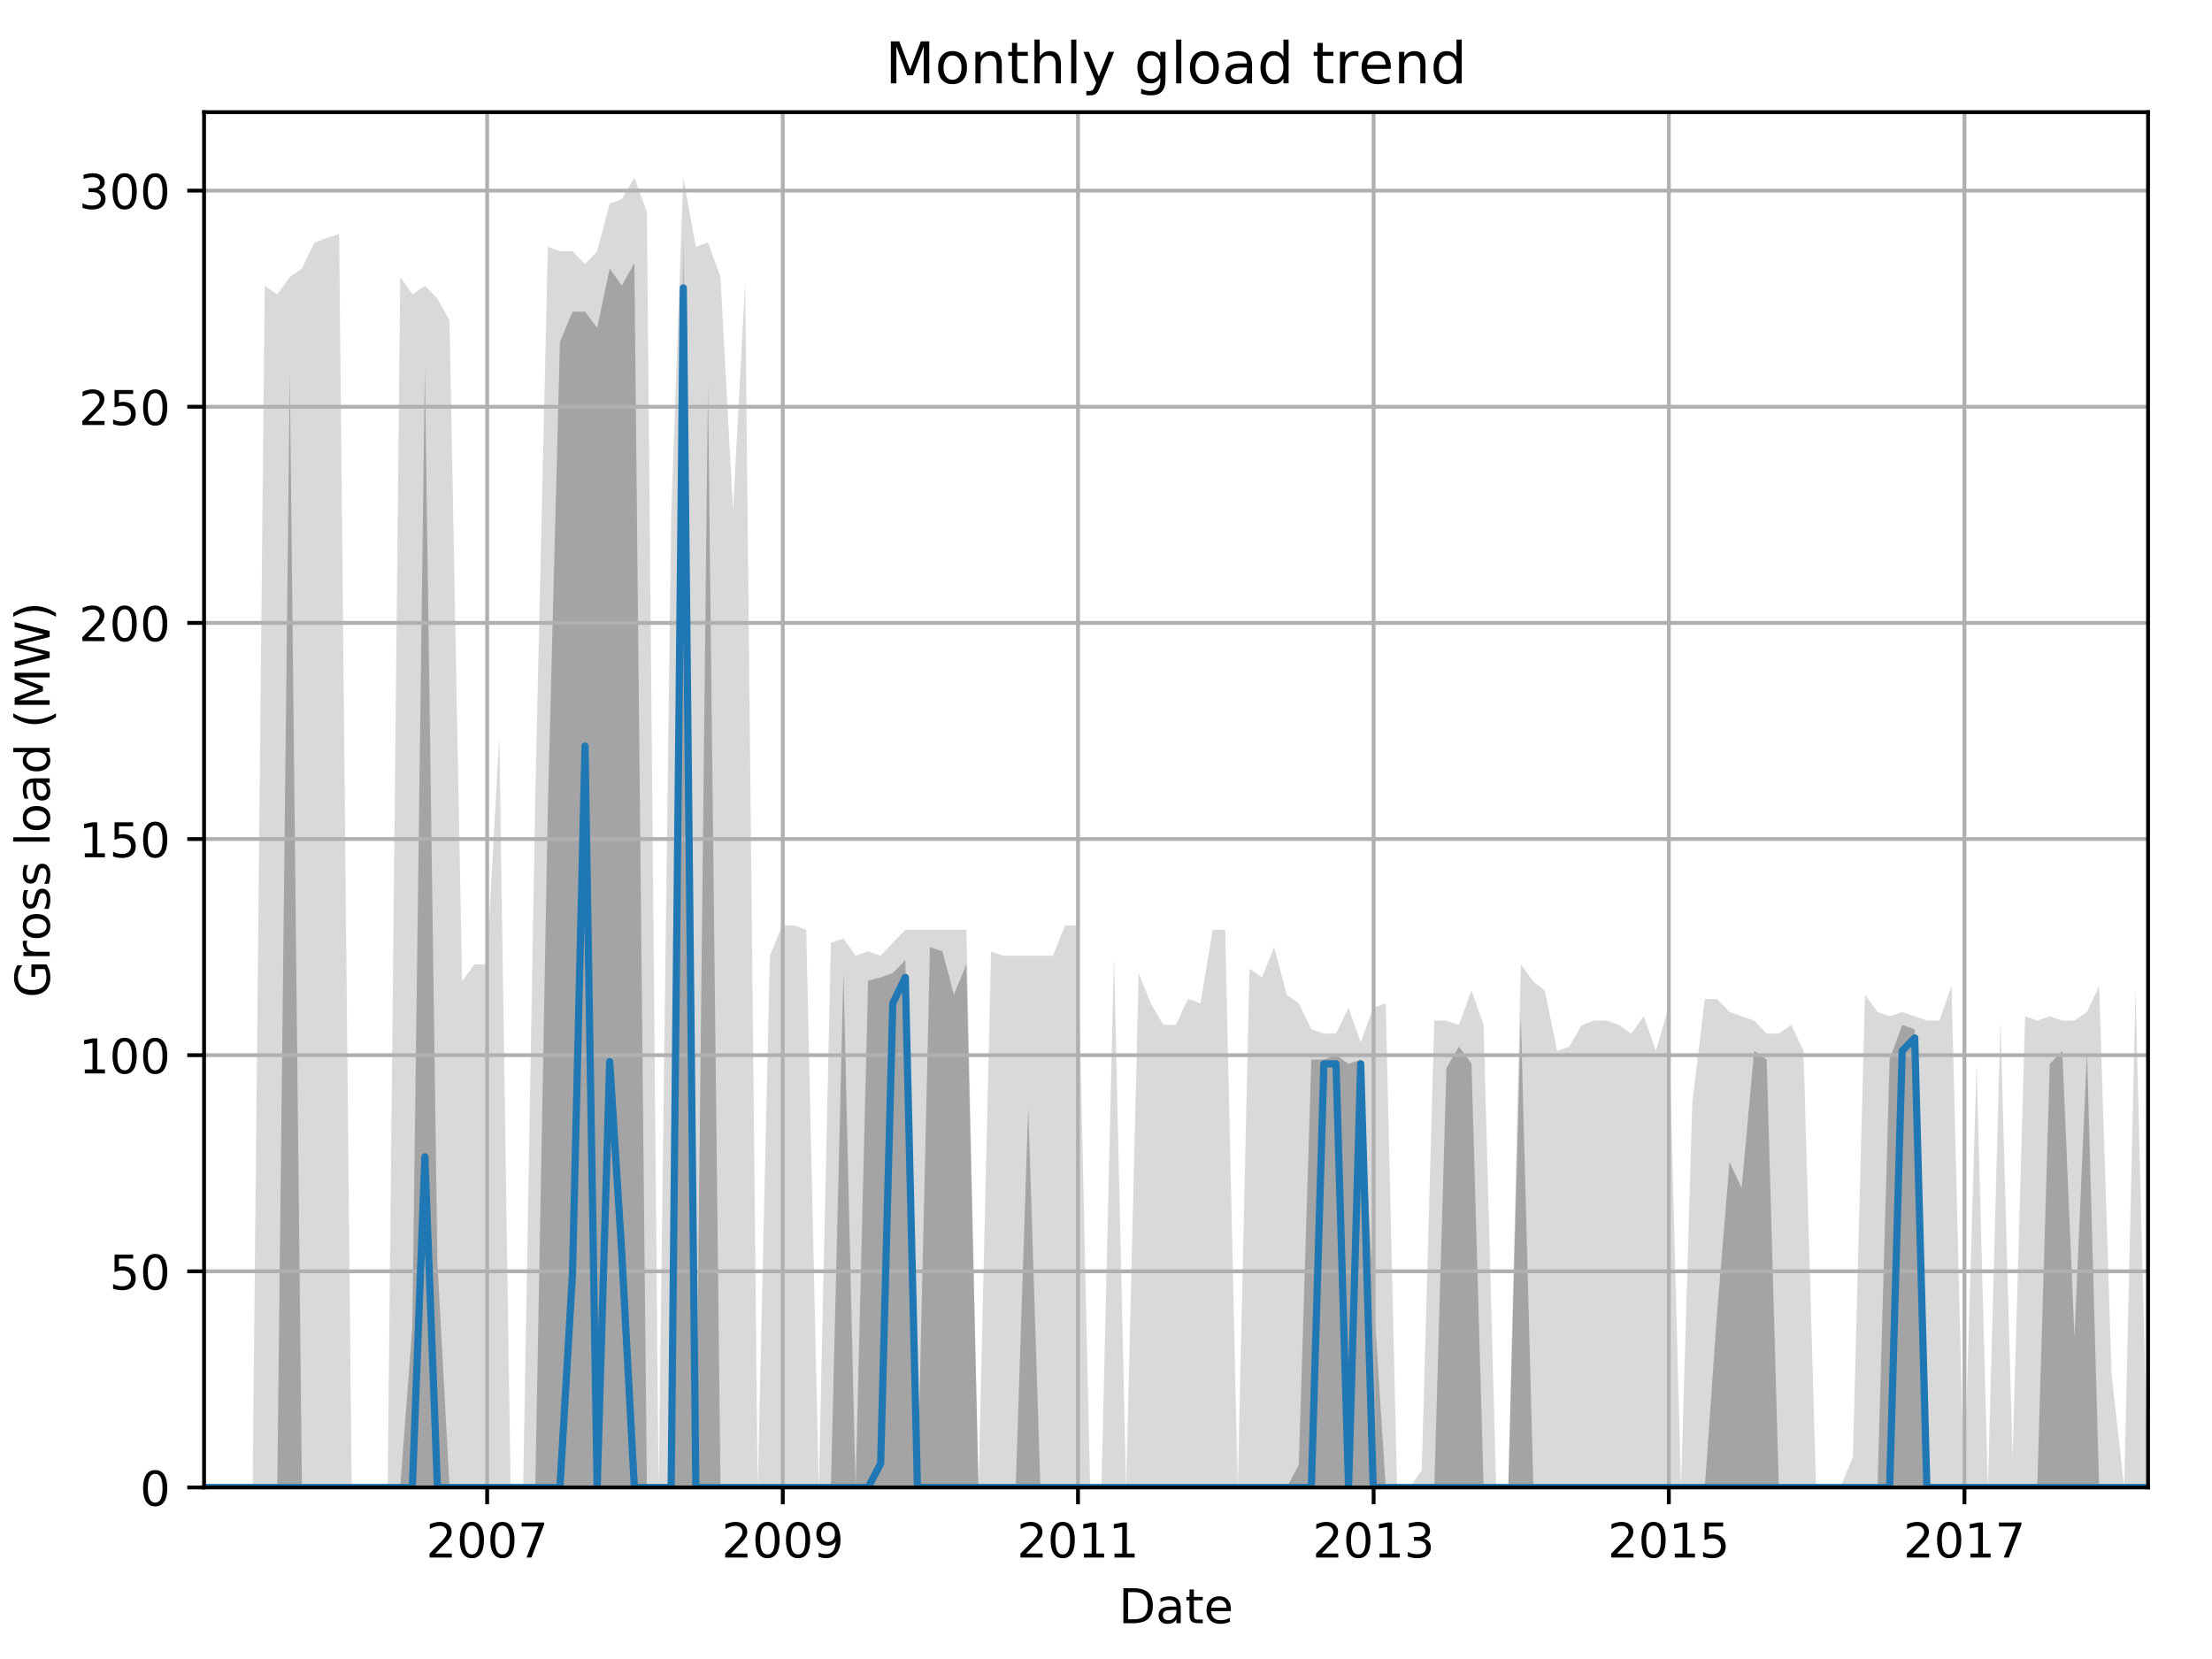 <?xml version="1.0" encoding="utf-8" standalone="no"?>
<!DOCTYPE svg PUBLIC "-//W3C//DTD SVG 1.1//EN"
  "http://www.w3.org/Graphics/SVG/1.1/DTD/svg11.dtd">
<!-- Created with matplotlib (http://matplotlib.org/) -->
<svg height="345.6pt" version="1.1" viewBox="0 0 460.8 345.6" width="460.8pt" xmlns="http://www.w3.org/2000/svg" xmlns:xlink="http://www.w3.org/1999/xlink">
 <defs>
  <style type="text/css">
*{stroke-linecap:butt;stroke-linejoin:round;}
  </style>
 </defs>
 <g id="figure_1">
  <g id="patch_1">
   <path d="M 0 345.6 
L 460.8 345.6 
L 460.8 0 
L 0 0 
z
" style="fill:none;"/>
  </g>
  <g id="axes_1">
   <g id="patch_2">
    <path d="M 42.511 309.863 
L 447.48 309.863 
L 447.48 23.365 
L 42.511 23.365 
z
" style="fill:none;"/>
   </g>
   <g id="PolyCollection_1">
    <path clip-path="url(#pbaf7bbd59a)" d="M 42.511 309.863 
L 42.511 309.863 
L 44.87 309.863 
L 47.482 309.863 
L 50.009 309.863 
L 52.621 309.863 
L 55.148 309.863 
L 57.76 309.863 
L 60.371 309.863 
L 62.899 309.863 
L 65.51 309.863 
L 68.038 309.863 
L 70.649 309.863 
L 73.261 309.863 
L 75.62 309.863 
L 78.231 309.863 
L 80.759 309.863 
L 83.37 309.863 
L 85.898 309.863 
L 88.509 309.863 
L 91.121 309.863 
L 93.648 309.863 
L 96.26 309.863 
L 98.787 309.863 
L 101.399 309.863 
L 104.011 309.863 
L 106.369 309.863 
L 108.981 309.863 
L 111.508 309.863 
L 114.12 309.863 
L 116.647 309.863 
L 119.259 309.863 
L 121.871 309.863 
L 124.398 309.863 
L 127.01 309.863 
L 129.537 309.863 
L 132.149 309.863 
L 134.76 309.863 
L 137.203 309.863 
L 139.815 309.863 
L 142.342 309.863 
L 144.954 309.863 
L 147.481 309.863 
L 150.093 309.863 
L 152.705 309.863 
L 155.232 309.863 
L 157.844 309.863 
L 160.371 309.863 
L 162.983 309.863 
L 165.594 309.863 
L 167.953 309.863 
L 170.565 309.863 
L 173.092 309.863 
L 175.704 309.863 
L 178.231 309.863 
L 180.843 309.863 
L 183.454 309.863 
L 185.982 309.863 
L 188.593 309.863 
L 191.121 309.863 
L 193.732 309.863 
L 196.344 309.863 
L 198.703 309.863 
L 201.314 309.863 
L 203.842 309.863 
L 206.453 309.863 
L 208.981 309.863 
L 211.592 309.863 
L 214.204 309.863 
L 216.731 309.863 
L 219.343 309.863 
L 221.87 309.863 
L 224.482 309.863 
L 227.093 309.863 
L 229.452 309.863 
L 232.064 309.863 
L 234.591 309.863 
L 237.203 309.863 
L 239.73 309.863 
L 242.342 309.863 
L 244.954 309.863 
L 247.481 309.863 
L 250.092 309.863 
L 252.62 309.863 
L 255.231 309.863 
L 257.843 309.863 
L 260.286 309.863 
L 262.898 309.863 
L 265.425 309.863 
L 268.037 309.863 
L 270.564 309.863 
L 273.176 309.863 
L 275.787 309.863 
L 278.315 309.863 
L 280.926 309.863 
L 283.454 309.863 
L 286.065 309.863 
L 288.677 309.863 
L 291.036 309.863 
L 293.647 309.863 
L 296.175 309.863 
L 298.786 309.863 
L 301.314 309.863 
L 303.925 309.863 
L 306.537 309.863 
L 309.064 309.863 
L 311.676 309.863 
L 314.203 309.863 
L 316.815 309.863 
L 319.427 309.863 
L 321.786 309.863 
L 324.397 309.863 
L 326.925 309.863 
L 329.536 309.863 
L 332.063 309.863 
L 334.675 309.863 
L 337.287 309.863 
L 339.814 309.863 
L 342.426 309.863 
L 344.953 309.863 
L 347.565 309.863 
L 350.176 309.863 
L 352.535 309.863 
L 355.147 309.863 
L 357.674 309.863 
L 360.286 309.863 
L 362.813 309.863 
L 365.425 309.863 
L 368.036 309.863 
L 370.564 309.863 
L 373.175 309.863 
L 375.703 309.863 
L 378.314 309.863 
L 380.926 309.863 
L 383.369 309.863 
L 385.981 309.863 
L 388.508 309.863 
L 391.12 309.863 
L 393.647 309.863 
L 396.259 309.863 
L 398.87 309.863 
L 401.398 309.863 
L 404.009 309.863 
L 406.537 309.863 
L 409.148 309.863 
L 411.76 309.863 
L 414.119 309.863 
L 416.73 309.863 
L 419.258 309.863 
L 421.869 309.863 
L 424.397 309.863 
L 427.008 309.863 
L 429.62 309.863 
L 432.147 309.863 
L 434.759 309.863 
L 437.286 309.863 
L 439.898 309.863 
L 442.51 309.863 
L 444.868 309.863 
L 447.48 309.863 
L 447.48 309.863 
L 447.48 309.863 
L 444.868 206.304 
L 442.51 309.863 
L 439.898 286.45 
L 437.286 205.404 
L 434.759 210.807 
L 432.147 212.608 
L 429.62 212.608 
L 427.008 211.708 
L 424.397 212.608 
L 421.869 211.708 
L 419.258 303.56 
L 416.73 212.608 
L 414.119 309.863 
L 411.76 221.613 
L 409.148 309.863 
L 406.537 205.404 
L 404.009 212.608 
L 401.398 212.608 
L 398.87 211.708 
L 396.259 210.807 
L 393.647 211.708 
L 391.12 210.807 
L 388.508 207.205 
L 385.981 303.56 
L 383.369 309.863 
L 380.926 309.863 
L 378.314 309.863 
L 375.703 218.912 
L 373.175 213.509 
L 370.564 215.31 
L 368.036 215.31 
L 365.425 212.608 
L 362.813 211.708 
L 360.286 210.807 
L 357.674 208.105 
L 355.147 208.105 
L 352.535 229.718 
L 350.176 309.863 
L 347.565 209.906 
L 344.953 218.912 
L 342.426 211.708 
L 339.814 215.31 
L 337.287 213.509 
L 334.675 212.608 
L 332.063 212.608 
L 329.536 213.509 
L 326.925 218.011 
L 324.397 218.912 
L 321.786 206.304 
L 319.427 204.503 
L 316.815 200.901 
L 314.203 309.863 
L 311.676 309.863 
L 309.064 213.509 
L 306.537 206.304 
L 303.925 213.509 
L 301.314 212.608 
L 298.786 212.608 
L 296.175 306.261 
L 293.647 309.863 
L 291.036 309.863 
L 288.677 209.006 
L 286.065 209.906 
L 283.454 217.111 
L 280.926 209.906 
L 278.315 215.31 
L 275.787 215.31 
L 273.176 214.409 
L 270.564 209.006 
L 268.037 207.205 
L 265.425 197.299 
L 262.898 203.603 
L 260.286 201.802 
L 257.843 309.863 
L 255.231 193.697 
L 252.62 193.697 
L 250.092 209.006 
L 247.481 208.105 
L 244.954 213.509 
L 242.342 213.509 
L 239.73 209.006 
L 237.203 202.702 
L 234.591 309.863 
L 232.064 199.1 
L 229.452 309.863 
L 227.093 309.863 
L 224.482 192.797 
L 221.87 192.797 
L 219.343 199.1 
L 216.731 199.1 
L 214.204 199.1 
L 211.592 199.1 
L 208.981 199.1 
L 206.453 198.2 
L 203.842 309.863 
L 201.314 193.697 
L 198.703 193.697 
L 196.344 193.697 
L 193.732 193.697 
L 191.121 193.697 
L 188.593 193.697 
L 185.982 196.399 
L 183.454 199.1 
L 180.843 198.2 
L 178.231 199.1 
L 175.704 195.498 
L 173.092 196.399 
L 170.565 309.863 
L 167.953 193.697 
L 165.594 192.797 
L 162.983 192.797 
L 160.371 199.1 
L 157.844 309.863 
L 155.232 58.62 
L 152.705 106.347 
L 150.093 57.72 
L 147.481 50.516 
L 144.954 51.416 
L 142.342 37.008 
L 139.815 107.248 
L 137.203 309.863 
L 134.76 44.212 
L 132.149 37.008 
L 129.537 41.51 
L 127.01 42.411 
L 124.398 52.317 
L 121.871 55.018 
L 119.259 52.317 
L 116.647 52.317 
L 114.12 51.416 
L 111.508 165.781 
L 108.981 309.863 
L 106.369 309.863 
L 104.011 153.174 
L 101.399 200.901 
L 98.787 200.901 
L 96.26 204.503 
L 93.648 66.725 
L 91.121 62.222 
L 88.509 59.521 
L 85.898 61.322 
L 83.37 57.72 
L 80.759 309.863 
L 78.231 309.863 
L 75.62 309.863 
L 73.261 309.863 
L 70.649 48.715 
L 68.038 49.615 
L 65.51 50.516 
L 62.899 55.919 
L 60.371 57.72 
L 57.76 61.322 
L 55.148 59.521 
L 52.621 309.863 
L 50.009 309.863 
L 47.482 309.863 
L 44.87 309.863 
L 42.511 309.863 
z
" style="fill:#808080;fill-opacity:0.3;"/>
   </g>
   <g id="PolyCollection_2">
    <path clip-path="url(#pbaf7bbd59a)" d="M 42.511 309.863 
L 42.511 309.863 
L 44.87 309.863 
L 47.482 309.863 
L 50.009 309.863 
L 52.621 309.863 
L 55.148 309.863 
L 57.76 309.863 
L 60.371 309.863 
L 62.899 309.863 
L 65.51 309.863 
L 68.038 309.863 
L 70.649 309.863 
L 73.261 309.863 
L 75.62 309.863 
L 78.231 309.863 
L 80.759 309.863 
L 83.37 309.863 
L 85.898 309.863 
L 88.509 309.863 
L 91.121 309.863 
L 93.648 309.863 
L 96.26 309.863 
L 98.787 309.863 
L 101.399 309.863 
L 104.011 309.863 
L 106.369 309.863 
L 108.981 309.863 
L 111.508 309.863 
L 114.12 309.863 
L 116.647 309.863 
L 119.259 309.863 
L 121.871 309.863 
L 124.398 309.863 
L 127.01 309.863 
L 129.537 309.863 
L 132.149 309.863 
L 134.76 309.863 
L 137.203 309.863 
L 139.815 309.863 
L 142.342 309.863 
L 144.954 309.863 
L 147.481 309.863 
L 150.093 309.863 
L 152.705 309.863 
L 155.232 309.863 
L 157.844 309.863 
L 160.371 309.863 
L 162.983 309.863 
L 165.594 309.863 
L 167.953 309.863 
L 170.565 309.863 
L 173.092 309.863 
L 175.704 309.863 
L 178.231 309.863 
L 180.843 309.863 
L 183.454 309.863 
L 185.982 309.863 
L 188.593 309.863 
L 191.121 309.863 
L 193.732 309.863 
L 196.344 309.863 
L 198.703 309.863 
L 201.314 309.863 
L 203.842 309.863 
L 206.453 309.863 
L 208.981 309.863 
L 211.592 309.863 
L 214.204 309.863 
L 216.731 309.863 
L 219.343 309.863 
L 221.87 309.863 
L 224.482 309.863 
L 227.093 309.863 
L 229.452 309.863 
L 232.064 309.863 
L 234.591 309.863 
L 237.203 309.863 
L 239.73 309.863 
L 242.342 309.863 
L 244.954 309.863 
L 247.481 309.863 
L 250.092 309.863 
L 252.62 309.863 
L 255.231 309.863 
L 257.843 309.863 
L 260.286 309.863 
L 262.898 309.863 
L 265.425 309.863 
L 268.037 309.863 
L 270.564 309.863 
L 273.176 309.863 
L 275.787 309.863 
L 278.315 309.863 
L 280.926 309.863 
L 283.454 309.863 
L 286.065 309.863 
L 288.677 309.863 
L 291.036 309.863 
L 293.647 309.863 
L 296.175 309.863 
L 298.786 309.863 
L 301.314 309.863 
L 303.925 309.863 
L 306.537 309.863 
L 309.064 309.863 
L 311.676 309.863 
L 314.203 309.863 
L 316.815 309.863 
L 319.427 309.863 
L 321.786 309.863 
L 324.397 309.863 
L 326.925 309.863 
L 329.536 309.863 
L 332.063 309.863 
L 334.675 309.863 
L 337.287 309.863 
L 339.814 309.863 
L 342.426 309.863 
L 344.953 309.863 
L 347.565 309.863 
L 350.176 309.863 
L 352.535 309.863 
L 355.147 309.863 
L 357.674 309.863 
L 360.286 309.863 
L 362.813 309.863 
L 365.425 309.863 
L 368.036 309.863 
L 370.564 309.863 
L 373.175 309.863 
L 375.703 309.863 
L 378.314 309.863 
L 380.926 309.863 
L 383.369 309.863 
L 385.981 309.863 
L 388.508 309.863 
L 391.12 309.863 
L 393.647 309.863 
L 396.259 309.863 
L 398.87 309.863 
L 401.398 309.863 
L 404.009 309.863 
L 406.537 309.863 
L 409.148 309.863 
L 411.76 309.863 
L 414.119 309.863 
L 416.73 309.863 
L 419.258 309.863 
L 421.869 309.863 
L 424.397 309.863 
L 427.008 309.863 
L 429.62 309.863 
L 432.147 309.863 
L 434.759 309.863 
L 437.286 309.863 
L 439.898 309.863 
L 442.51 309.863 
L 444.868 309.863 
L 447.48 309.863 
L 447.48 309.863 
L 447.48 309.863 
L 444.868 309.863 
L 442.51 309.863 
L 439.898 309.863 
L 437.286 309.863 
L 434.759 218.912 
L 432.147 278.571 
L 429.62 218.912 
L 427.008 221.613 
L 424.397 309.863 
L 421.869 309.863 
L 419.258 309.863 
L 416.73 309.863 
L 414.119 309.863 
L 411.76 309.863 
L 409.148 309.863 
L 406.537 309.863 
L 404.009 309.863 
L 401.398 309.863 
L 398.87 214.409 
L 396.259 213.509 
L 393.647 220.713 
L 391.12 309.863 
L 388.508 309.863 
L 385.981 309.863 
L 383.369 309.863 
L 380.926 309.863 
L 378.314 309.863 
L 375.703 309.863 
L 373.175 309.863 
L 370.564 309.863 
L 368.036 220.713 
L 365.425 218.912 
L 362.813 247.503 
L 360.286 242.1 
L 357.674 273.843 
L 355.147 309.863 
L 352.535 309.863 
L 350.176 309.863 
L 347.565 309.863 
L 344.953 309.863 
L 342.426 309.863 
L 339.814 309.863 
L 337.287 309.863 
L 334.675 309.863 
L 332.063 309.863 
L 329.536 309.863 
L 326.925 309.863 
L 324.397 309.863 
L 321.786 309.863 
L 319.427 309.863 
L 316.815 211.708 
L 314.203 309.863 
L 311.676 309.863 
L 309.064 309.863 
L 306.537 221.613 
L 303.925 218.011 
L 301.314 222.514 
L 298.786 309.863 
L 296.175 309.863 
L 293.647 309.863 
L 291.036 309.863 
L 288.677 309.863 
L 286.065 269.115 
L 283.454 220.713 
L 280.926 221.613 
L 278.315 219.812 
L 275.787 220.713 
L 273.176 220.713 
L 270.564 305.136 
L 268.037 309.863 
L 265.425 309.863 
L 262.898 309.863 
L 260.286 309.863 
L 257.843 309.863 
L 255.231 309.863 
L 252.62 309.863 
L 250.092 309.863 
L 247.481 309.863 
L 244.954 309.863 
L 242.342 309.863 
L 239.73 309.863 
L 237.203 309.863 
L 234.591 309.863 
L 232.064 309.863 
L 229.452 309.863 
L 227.093 309.863 
L 224.482 309.863 
L 221.87 309.863 
L 219.343 309.863 
L 216.731 309.863 
L 214.204 230.618 
L 211.592 309.863 
L 208.981 309.863 
L 206.453 309.863 
L 203.842 309.863 
L 201.314 200.901 
L 198.703 207.205 
L 196.344 198.2 
L 193.732 197.299 
L 191.121 309.863 
L 188.593 200.001 
L 185.982 202.702 
L 183.454 203.603 
L 180.843 204.278 
L 178.231 309.863 
L 175.704 202.702 
L 173.092 309.863 
L 170.565 309.863 
L 167.953 309.863 
L 165.594 309.863 
L 162.983 309.863 
L 160.371 309.863 
L 157.844 309.863 
L 155.232 309.863 
L 152.705 309.863 
L 150.093 309.863 
L 147.481 80.232 
L 144.954 309.863 
L 142.342 49.615 
L 139.815 309.863 
L 137.203 309.863 
L 134.76 309.863 
L 132.149 54.793 
L 129.537 59.521 
L 127.01 55.919 
L 124.398 68.301 
L 121.871 64.924 
L 119.259 64.924 
L 116.647 71.227 
L 114.12 168.483 
L 111.508 309.863 
L 108.981 309.863 
L 106.369 309.863 
L 104.011 309.863 
L 101.399 309.863 
L 98.787 309.863 
L 96.26 309.863 
L 93.648 309.863 
L 91.121 263.037 
L 88.509 76.63 
L 85.898 276.319 
L 83.37 309.863 
L 80.759 309.863 
L 78.231 309.863 
L 75.62 309.863 
L 73.261 309.863 
L 70.649 309.863 
L 68.038 309.863 
L 65.51 309.863 
L 62.899 309.863 
L 60.371 77.531 
L 57.76 309.863 
L 55.148 309.863 
L 52.621 309.863 
L 50.009 309.863 
L 47.482 309.863 
L 44.87 309.863 
L 42.511 309.863 
z
" style="fill:#808080;fill-opacity:0.6;"/>
   </g>
   <g id="matplotlib.axis_1">
    <g id="xtick_1">
     <g id="line2d_1">
      <path clip-path="url(#pbaf7bbd59a)" d="M 101.483 309.863 
L 101.483 23.365 
" style="fill:none;stroke:#b0b0b0;stroke-linecap:square;stroke-width:0.8;"/>
     </g>
     <g id="line2d_2">
      <defs>
       <path d="M 0 0 
L 0 3.5 
" id="m7bd9921cbc" style="stroke:#000000;stroke-width:0.8;"/>
      </defs>
      <g>
       <use style="stroke:#000000;stroke-width:0.8;" x="101.483" xlink:href="#m7bd9921cbc" y="309.863"/>
      </g>
     </g>
     <g id="text_1">
      <!-- 2007 -->
      <defs>
       <path d="M 19.188 8.297 
L 53.609 8.297 
L 53.609 0 
L 7.328 0 
L 7.328 8.297 
Q 12.938 14.109 22.625 23.891 
Q 32.328 33.688 34.812 36.531 
Q 39.547 41.844 41.422 45.531 
Q 43.312 49.219 43.312 52.781 
Q 43.312 58.594 39.234 62.25 
Q 35.156 65.922 28.609 65.922 
Q 23.969 65.922 18.812 64.312 
Q 13.672 62.703 7.812 59.422 
L 7.812 69.391 
Q 13.766 71.781 18.938 73 
Q 24.125 74.219 28.422 74.219 
Q 39.75 74.219 46.484 68.547 
Q 53.219 62.891 53.219 53.422 
Q 53.219 48.922 51.531 44.891 
Q 49.859 40.875 45.406 35.406 
Q 44.188 33.984 37.641 27.219 
Q 31.109 20.453 19.188 8.297 
z
" id="DejaVuSans-32"/>
       <path d="M 31.781 66.406 
Q 24.172 66.406 20.328 58.906 
Q 16.5 51.422 16.5 36.375 
Q 16.5 21.391 20.328 13.891 
Q 24.172 6.391 31.781 6.391 
Q 39.453 6.391 43.281 13.891 
Q 47.125 21.391 47.125 36.375 
Q 47.125 51.422 43.281 58.906 
Q 39.453 66.406 31.781 66.406 
z
M 31.781 74.219 
Q 44.047 74.219 50.516 64.516 
Q 56.984 54.828 56.984 36.375 
Q 56.984 17.969 50.516 8.266 
Q 44.047 -1.422 31.781 -1.422 
Q 19.531 -1.422 13.062 8.266 
Q 6.594 17.969 6.594 36.375 
Q 6.594 54.828 13.062 64.516 
Q 19.531 74.219 31.781 74.219 
z
" id="DejaVuSans-30"/>
       <path d="M 8.203 72.906 
L 55.078 72.906 
L 55.078 68.703 
L 28.609 0 
L 18.312 0 
L 43.219 64.594 
L 8.203 64.594 
z
" id="DejaVuSans-37"/>
      </defs>
      <g transform="translate(88.758 324.462)scale(0.1 -0.1)">
       <use xlink:href="#DejaVuSans-32"/>
       <use x="63.623" xlink:href="#DejaVuSans-30"/>
       <use x="127.246" xlink:href="#DejaVuSans-30"/>
       <use x="190.869" xlink:href="#DejaVuSans-37"/>
      </g>
     </g>
    </g>
    <g id="xtick_2">
     <g id="line2d_3">
      <path clip-path="url(#pbaf7bbd59a)" d="M 163.067 309.863 
L 163.067 23.365 
" style="fill:none;stroke:#b0b0b0;stroke-linecap:square;stroke-width:0.8;"/>
     </g>
     <g id="line2d_4">
      <g>
       <use style="stroke:#000000;stroke-width:0.8;" x="163.067" xlink:href="#m7bd9921cbc" y="309.863"/>
      </g>
     </g>
     <g id="text_2">
      <!-- 2009 -->
      <defs>
       <path d="M 10.984 1.516 
L 10.984 10.5 
Q 14.703 8.734 18.5 7.812 
Q 22.312 6.891 25.984 6.891 
Q 35.75 6.891 40.891 13.453 
Q 46.047 20.016 46.781 33.406 
Q 43.953 29.203 39.594 26.953 
Q 35.25 24.703 29.984 24.703 
Q 19.047 24.703 12.672 31.312 
Q 6.297 37.938 6.297 49.422 
Q 6.297 60.641 12.938 67.422 
Q 19.578 74.219 30.609 74.219 
Q 43.266 74.219 49.922 64.516 
Q 56.594 54.828 56.594 36.375 
Q 56.594 19.141 48.406 8.859 
Q 40.234 -1.422 26.422 -1.422 
Q 22.703 -1.422 18.891 -0.688 
Q 15.094 0.047 10.984 1.516 
z
M 30.609 32.422 
Q 37.25 32.422 41.125 36.953 
Q 45.016 41.5 45.016 49.422 
Q 45.016 57.281 41.125 61.844 
Q 37.25 66.406 30.609 66.406 
Q 23.969 66.406 20.094 61.844 
Q 16.219 57.281 16.219 49.422 
Q 16.219 41.5 20.094 36.953 
Q 23.969 32.422 30.609 32.422 
z
" id="DejaVuSans-39"/>
      </defs>
      <g transform="translate(150.342 324.462)scale(0.1 -0.1)">
       <use xlink:href="#DejaVuSans-32"/>
       <use x="63.623" xlink:href="#DejaVuSans-30"/>
       <use x="127.246" xlink:href="#DejaVuSans-30"/>
       <use x="190.869" xlink:href="#DejaVuSans-39"/>
      </g>
     </g>
    </g>
    <g id="xtick_3">
     <g id="line2d_5">
      <path clip-path="url(#pbaf7bbd59a)" d="M 224.566 309.863 
L 224.566 23.365 
" style="fill:none;stroke:#b0b0b0;stroke-linecap:square;stroke-width:0.8;"/>
     </g>
     <g id="line2d_6">
      <g>
       <use style="stroke:#000000;stroke-width:0.8;" x="224.566" xlink:href="#m7bd9921cbc" y="309.863"/>
      </g>
     </g>
     <g id="text_3">
      <!-- 2011 -->
      <defs>
       <path d="M 12.406 8.297 
L 28.516 8.297 
L 28.516 63.922 
L 10.984 60.406 
L 10.984 69.391 
L 28.422 72.906 
L 38.281 72.906 
L 38.281 8.297 
L 54.391 8.297 
L 54.391 0 
L 12.406 0 
z
" id="DejaVuSans-31"/>
      </defs>
      <g transform="translate(211.841 324.462)scale(0.1 -0.1)">
       <use xlink:href="#DejaVuSans-32"/>
       <use x="63.623" xlink:href="#DejaVuSans-30"/>
       <use x="127.246" xlink:href="#DejaVuSans-31"/>
       <use x="190.869" xlink:href="#DejaVuSans-31"/>
      </g>
     </g>
    </g>
    <g id="xtick_4">
     <g id="line2d_7">
      <path clip-path="url(#pbaf7bbd59a)" d="M 286.15 309.863 
L 286.15 23.365 
" style="fill:none;stroke:#b0b0b0;stroke-linecap:square;stroke-width:0.8;"/>
     </g>
     <g id="line2d_8">
      <g>
       <use style="stroke:#000000;stroke-width:0.8;" x="286.15" xlink:href="#m7bd9921cbc" y="309.863"/>
      </g>
     </g>
     <g id="text_4">
      <!-- 2013 -->
      <defs>
       <path d="M 40.578 39.312 
Q 47.656 37.797 51.625 33 
Q 55.609 28.219 55.609 21.188 
Q 55.609 10.406 48.188 4.484 
Q 40.766 -1.422 27.094 -1.422 
Q 22.516 -1.422 17.656 -0.516 
Q 12.797 0.391 7.625 2.203 
L 7.625 11.719 
Q 11.719 9.328 16.594 8.109 
Q 21.484 6.891 26.812 6.891 
Q 36.078 6.891 40.938 10.547 
Q 45.797 14.203 45.797 21.188 
Q 45.797 27.641 41.281 31.266 
Q 36.766 34.906 28.719 34.906 
L 20.219 34.906 
L 20.219 43.016 
L 29.109 43.016 
Q 36.375 43.016 40.234 45.922 
Q 44.094 48.828 44.094 54.297 
Q 44.094 59.906 40.109 62.906 
Q 36.141 65.922 28.719 65.922 
Q 24.656 65.922 20.016 65.031 
Q 15.375 64.156 9.812 62.312 
L 9.812 71.094 
Q 15.438 72.656 20.344 73.438 
Q 25.25 74.219 29.594 74.219 
Q 40.828 74.219 47.359 69.109 
Q 53.906 64.016 53.906 55.328 
Q 53.906 49.266 50.438 45.094 
Q 46.969 40.922 40.578 39.312 
z
" id="DejaVuSans-33"/>
      </defs>
      <g transform="translate(273.425 324.462)scale(0.1 -0.1)">
       <use xlink:href="#DejaVuSans-32"/>
       <use x="63.623" xlink:href="#DejaVuSans-30"/>
       <use x="127.246" xlink:href="#DejaVuSans-31"/>
       <use x="190.869" xlink:href="#DejaVuSans-33"/>
      </g>
     </g>
    </g>
    <g id="xtick_5">
     <g id="line2d_9">
      <path clip-path="url(#pbaf7bbd59a)" d="M 347.649 309.863 
L 347.649 23.365 
" style="fill:none;stroke:#b0b0b0;stroke-linecap:square;stroke-width:0.8;"/>
     </g>
     <g id="line2d_10">
      <g>
       <use style="stroke:#000000;stroke-width:0.8;" x="347.649" xlink:href="#m7bd9921cbc" y="309.863"/>
      </g>
     </g>
     <g id="text_5">
      <!-- 2015 -->
      <defs>
       <path d="M 10.797 72.906 
L 49.516 72.906 
L 49.516 64.594 
L 19.828 64.594 
L 19.828 46.734 
Q 21.969 47.469 24.109 47.828 
Q 26.266 48.188 28.422 48.188 
Q 40.625 48.188 47.75 41.5 
Q 54.891 34.812 54.891 23.391 
Q 54.891 11.625 47.562 5.094 
Q 40.234 -1.422 26.906 -1.422 
Q 22.312 -1.422 17.547 -0.641 
Q 12.797 0.141 7.719 1.703 
L 7.719 11.625 
Q 12.109 9.234 16.797 8.062 
Q 21.484 6.891 26.703 6.891 
Q 35.156 6.891 40.078 11.328 
Q 45.016 15.766 45.016 23.391 
Q 45.016 31 40.078 35.438 
Q 35.156 39.891 26.703 39.891 
Q 22.75 39.891 18.812 39.016 
Q 14.891 38.141 10.797 36.281 
z
" id="DejaVuSans-35"/>
      </defs>
      <g transform="translate(334.924 324.462)scale(0.1 -0.1)">
       <use xlink:href="#DejaVuSans-32"/>
       <use x="63.623" xlink:href="#DejaVuSans-30"/>
       <use x="127.246" xlink:href="#DejaVuSans-31"/>
       <use x="190.869" xlink:href="#DejaVuSans-35"/>
      </g>
     </g>
    </g>
    <g id="xtick_6">
     <g id="line2d_11">
      <path clip-path="url(#pbaf7bbd59a)" d="M 409.232 309.863 
L 409.232 23.365 
" style="fill:none;stroke:#b0b0b0;stroke-linecap:square;stroke-width:0.8;"/>
     </g>
     <g id="line2d_12">
      <g>
       <use style="stroke:#000000;stroke-width:0.8;" x="409.232" xlink:href="#m7bd9921cbc" y="309.863"/>
      </g>
     </g>
     <g id="text_6">
      <!-- 2017 -->
      <g transform="translate(396.507 324.462)scale(0.1 -0.1)">
       <use xlink:href="#DejaVuSans-32"/>
       <use x="63.623" xlink:href="#DejaVuSans-30"/>
       <use x="127.246" xlink:href="#DejaVuSans-31"/>
       <use x="190.869" xlink:href="#DejaVuSans-37"/>
      </g>
     </g>
    </g>
    <g id="text_7">
     <!-- Date -->
     <defs>
      <path d="M 19.672 64.797 
L 19.672 8.109 
L 31.594 8.109 
Q 46.688 8.109 53.688 14.938 
Q 60.688 21.781 60.688 36.531 
Q 60.688 51.172 53.688 57.984 
Q 46.688 64.797 31.594 64.797 
z
M 9.812 72.906 
L 30.078 72.906 
Q 51.266 72.906 61.172 64.094 
Q 71.094 55.281 71.094 36.531 
Q 71.094 17.672 61.125 8.828 
Q 51.172 0 30.078 0 
L 9.812 0 
z
" id="DejaVuSans-44"/>
      <path d="M 34.281 27.484 
Q 23.391 27.484 19.188 25 
Q 14.984 22.516 14.984 16.5 
Q 14.984 11.719 18.141 8.906 
Q 21.297 6.109 26.703 6.109 
Q 34.188 6.109 38.703 11.406 
Q 43.219 16.703 43.219 25.484 
L 43.219 27.484 
z
M 52.203 31.203 
L 52.203 0 
L 43.219 0 
L 43.219 8.297 
Q 40.141 3.328 35.547 0.953 
Q 30.953 -1.422 24.312 -1.422 
Q 15.922 -1.422 10.953 3.297 
Q 6 8.016 6 15.922 
Q 6 25.141 12.172 29.828 
Q 18.359 34.516 30.609 34.516 
L 43.219 34.516 
L 43.219 35.406 
Q 43.219 41.609 39.141 45 
Q 35.062 48.391 27.688 48.391 
Q 23 48.391 18.547 47.266 
Q 14.109 46.141 10.016 43.891 
L 10.016 52.203 
Q 14.938 54.109 19.578 55.047 
Q 24.219 56 28.609 56 
Q 40.484 56 46.344 49.844 
Q 52.203 43.703 52.203 31.203 
z
" id="DejaVuSans-61"/>
      <path d="M 18.312 70.219 
L 18.312 54.688 
L 36.812 54.688 
L 36.812 47.703 
L 18.312 47.703 
L 18.312 18.016 
Q 18.312 11.328 20.141 9.422 
Q 21.969 7.516 27.594 7.516 
L 36.812 7.516 
L 36.812 0 
L 27.594 0 
Q 17.188 0 13.234 3.875 
Q 9.281 7.766 9.281 18.016 
L 9.281 47.703 
L 2.688 47.703 
L 2.688 54.688 
L 9.281 54.688 
L 9.281 70.219 
z
" id="DejaVuSans-74"/>
      <path d="M 56.203 29.594 
L 56.203 25.203 
L 14.891 25.203 
Q 15.484 15.922 20.484 11.062 
Q 25.484 6.203 34.422 6.203 
Q 39.594 6.203 44.453 7.469 
Q 49.312 8.734 54.109 11.281 
L 54.109 2.781 
Q 49.266 0.734 44.188 -0.344 
Q 39.109 -1.422 33.891 -1.422 
Q 20.797 -1.422 13.156 6.188 
Q 5.516 13.812 5.516 26.812 
Q 5.516 40.234 12.766 48.109 
Q 20.016 56 32.328 56 
Q 43.359 56 49.781 48.891 
Q 56.203 41.797 56.203 29.594 
z
M 47.219 32.234 
Q 47.125 39.594 43.094 43.984 
Q 39.062 48.391 32.422 48.391 
Q 24.906 48.391 20.391 44.141 
Q 15.875 39.891 15.188 32.172 
z
" id="DejaVuSans-65"/>
     </defs>
     <g transform="translate(233.045 338.14)scale(0.1 -0.1)">
      <use xlink:href="#DejaVuSans-44"/>
      <use x="77.002" xlink:href="#DejaVuSans-61"/>
      <use x="138.281" xlink:href="#DejaVuSans-74"/>
      <use x="177.49" xlink:href="#DejaVuSans-65"/>
     </g>
    </g>
   </g>
   <g id="matplotlib.axis_2">
    <g id="ytick_1">
     <g id="line2d_13">
      <path clip-path="url(#pbaf7bbd59a)" d="M 42.511 309.863 
L 447.48 309.863 
" style="fill:none;stroke:#b0b0b0;stroke-linecap:square;stroke-width:0.8;"/>
     </g>
     <g id="line2d_14">
      <defs>
       <path d="M 0 0 
L -3.5 0 
" id="m9d58dce4a0" style="stroke:#000000;stroke-width:0.8;"/>
      </defs>
      <g>
       <use style="stroke:#000000;stroke-width:0.8;" x="42.511" xlink:href="#m9d58dce4a0" y="309.863"/>
      </g>
     </g>
     <g id="text_8">
      <!-- 0 -->
      <g transform="translate(29.149 313.663)scale(0.1 -0.1)">
       <use xlink:href="#DejaVuSans-30"/>
      </g>
     </g>
    </g>
    <g id="ytick_2">
     <g id="line2d_15">
      <path clip-path="url(#pbaf7bbd59a)" d="M 42.511 264.838 
L 447.48 264.838 
" style="fill:none;stroke:#b0b0b0;stroke-linecap:square;stroke-width:0.8;"/>
     </g>
     <g id="line2d_16">
      <g>
       <use style="stroke:#000000;stroke-width:0.8;" x="42.511" xlink:href="#m9d58dce4a0" y="264.838"/>
      </g>
     </g>
     <g id="text_9">
      <!-- 50 -->
      <g transform="translate(22.786 268.637)scale(0.1 -0.1)">
       <use xlink:href="#DejaVuSans-35"/>
       <use x="63.623" xlink:href="#DejaVuSans-30"/>
      </g>
     </g>
    </g>
    <g id="ytick_3">
     <g id="line2d_17">
      <path clip-path="url(#pbaf7bbd59a)" d="M 42.511 219.812 
L 447.48 219.812 
" style="fill:none;stroke:#b0b0b0;stroke-linecap:square;stroke-width:0.8;"/>
     </g>
     <g id="line2d_18">
      <g>
       <use style="stroke:#000000;stroke-width:0.8;" x="42.511" xlink:href="#m9d58dce4a0" y="219.812"/>
      </g>
     </g>
     <g id="text_10">
      <!-- 100 -->
      <g transform="translate(16.424 223.611)scale(0.1 -0.1)">
       <use xlink:href="#DejaVuSans-31"/>
       <use x="63.623" xlink:href="#DejaVuSans-30"/>
       <use x="127.246" xlink:href="#DejaVuSans-30"/>
      </g>
     </g>
    </g>
    <g id="ytick_4">
     <g id="line2d_19">
      <path clip-path="url(#pbaf7bbd59a)" d="M 42.511 174.786 
L 447.48 174.786 
" style="fill:none;stroke:#b0b0b0;stroke-linecap:square;stroke-width:0.8;"/>
     </g>
     <g id="line2d_20">
      <g>
       <use style="stroke:#000000;stroke-width:0.8;" x="42.511" xlink:href="#m9d58dce4a0" y="174.786"/>
      </g>
     </g>
     <g id="text_11">
      <!-- 150 -->
      <g transform="translate(16.424 178.586)scale(0.1 -0.1)">
       <use xlink:href="#DejaVuSans-31"/>
       <use x="63.623" xlink:href="#DejaVuSans-35"/>
       <use x="127.246" xlink:href="#DejaVuSans-30"/>
      </g>
     </g>
    </g>
    <g id="ytick_5">
     <g id="line2d_21">
      <path clip-path="url(#pbaf7bbd59a)" d="M 42.511 129.761 
L 447.48 129.761 
" style="fill:none;stroke:#b0b0b0;stroke-linecap:square;stroke-width:0.8;"/>
     </g>
     <g id="line2d_22">
      <g>
       <use style="stroke:#000000;stroke-width:0.8;" x="42.511" xlink:href="#m9d58dce4a0" y="129.761"/>
      </g>
     </g>
     <g id="text_12">
      <!-- 200 -->
      <g transform="translate(16.424 133.56)scale(0.1 -0.1)">
       <use xlink:href="#DejaVuSans-32"/>
       <use x="63.623" xlink:href="#DejaVuSans-30"/>
       <use x="127.246" xlink:href="#DejaVuSans-30"/>
      </g>
     </g>
    </g>
    <g id="ytick_6">
     <g id="line2d_23">
      <path clip-path="url(#pbaf7bbd59a)" d="M 42.511 84.735 
L 447.48 84.735 
" style="fill:none;stroke:#b0b0b0;stroke-linecap:square;stroke-width:0.8;"/>
     </g>
     <g id="line2d_24">
      <g>
       <use style="stroke:#000000;stroke-width:0.8;" x="42.511" xlink:href="#m9d58dce4a0" y="84.735"/>
      </g>
     </g>
     <g id="text_13">
      <!-- 250 -->
      <g transform="translate(16.424 88.534)scale(0.1 -0.1)">
       <use xlink:href="#DejaVuSans-32"/>
       <use x="63.623" xlink:href="#DejaVuSans-35"/>
       <use x="127.246" xlink:href="#DejaVuSans-30"/>
      </g>
     </g>
    </g>
    <g id="ytick_7">
     <g id="line2d_25">
      <path clip-path="url(#pbaf7bbd59a)" d="M 42.511 39.709 
L 447.48 39.709 
" style="fill:none;stroke:#b0b0b0;stroke-linecap:square;stroke-width:0.8;"/>
     </g>
     <g id="line2d_26">
      <g>
       <use style="stroke:#000000;stroke-width:0.8;" x="42.511" xlink:href="#m9d58dce4a0" y="39.709"/>
      </g>
     </g>
     <g id="text_14">
      <!-- 300 -->
      <g transform="translate(16.424 43.509)scale(0.1 -0.1)">
       <use xlink:href="#DejaVuSans-33"/>
       <use x="63.623" xlink:href="#DejaVuSans-30"/>
       <use x="127.246" xlink:href="#DejaVuSans-30"/>
      </g>
     </g>
    </g>
    <g id="text_15">
     <!-- Gross load (MW) -->
     <defs>
      <path d="M 59.516 10.406 
L 59.516 29.984 
L 43.406 29.984 
L 43.406 38.094 
L 69.281 38.094 
L 69.281 6.781 
Q 63.578 2.734 56.688 0.656 
Q 49.812 -1.422 42 -1.422 
Q 24.906 -1.422 15.25 8.562 
Q 5.609 18.562 5.609 36.375 
Q 5.609 54.25 15.25 64.234 
Q 24.906 74.219 42 74.219 
Q 49.125 74.219 55.547 72.453 
Q 61.969 70.703 67.391 67.281 
L 67.391 56.781 
Q 61.922 61.422 55.766 63.766 
Q 49.609 66.109 42.828 66.109 
Q 29.438 66.109 22.719 58.641 
Q 16.016 51.172 16.016 36.375 
Q 16.016 21.625 22.719 14.156 
Q 29.438 6.688 42.828 6.688 
Q 48.047 6.688 52.141 7.594 
Q 56.25 8.5 59.516 10.406 
z
" id="DejaVuSans-47"/>
      <path d="M 41.109 46.297 
Q 39.594 47.172 37.812 47.578 
Q 36.031 48 33.891 48 
Q 26.266 48 22.188 43.047 
Q 18.109 38.094 18.109 28.812 
L 18.109 0 
L 9.078 0 
L 9.078 54.688 
L 18.109 54.688 
L 18.109 46.188 
Q 20.953 51.172 25.484 53.578 
Q 30.031 56 36.531 56 
Q 37.453 56 38.578 55.875 
Q 39.703 55.766 41.062 55.516 
z
" id="DejaVuSans-72"/>
      <path d="M 30.609 48.391 
Q 23.391 48.391 19.188 42.75 
Q 14.984 37.109 14.984 27.297 
Q 14.984 17.484 19.156 11.844 
Q 23.344 6.203 30.609 6.203 
Q 37.797 6.203 41.984 11.859 
Q 46.188 17.531 46.188 27.297 
Q 46.188 37.016 41.984 42.703 
Q 37.797 48.391 30.609 48.391 
z
M 30.609 56 
Q 42.328 56 49.016 48.375 
Q 55.719 40.766 55.719 27.297 
Q 55.719 13.875 49.016 6.219 
Q 42.328 -1.422 30.609 -1.422 
Q 18.844 -1.422 12.172 6.219 
Q 5.516 13.875 5.516 27.297 
Q 5.516 40.766 12.172 48.375 
Q 18.844 56 30.609 56 
z
" id="DejaVuSans-6f"/>
      <path d="M 44.281 53.078 
L 44.281 44.578 
Q 40.484 46.531 36.375 47.5 
Q 32.281 48.484 27.875 48.484 
Q 21.188 48.484 17.844 46.438 
Q 14.5 44.391 14.5 40.281 
Q 14.5 37.156 16.891 35.375 
Q 19.281 33.594 26.516 31.984 
L 29.594 31.297 
Q 39.156 29.25 43.188 25.516 
Q 47.219 21.781 47.219 15.094 
Q 47.219 7.469 41.188 3.016 
Q 35.156 -1.422 24.609 -1.422 
Q 20.219 -1.422 15.453 -0.562 
Q 10.688 0.297 5.422 2 
L 5.422 11.281 
Q 10.406 8.688 15.234 7.391 
Q 20.062 6.109 24.812 6.109 
Q 31.156 6.109 34.562 8.281 
Q 37.984 10.453 37.984 14.406 
Q 37.984 18.062 35.516 20.016 
Q 33.062 21.969 24.703 23.781 
L 21.578 24.516 
Q 13.234 26.266 9.516 29.906 
Q 5.812 33.547 5.812 39.891 
Q 5.812 47.609 11.281 51.797 
Q 16.75 56 26.812 56 
Q 31.781 56 36.172 55.266 
Q 40.578 54.547 44.281 53.078 
z
" id="DejaVuSans-73"/>
      <path id="DejaVuSans-20"/>
      <path d="M 9.422 75.984 
L 18.406 75.984 
L 18.406 0 
L 9.422 0 
z
" id="DejaVuSans-6c"/>
      <path d="M 45.406 46.391 
L 45.406 75.984 
L 54.391 75.984 
L 54.391 0 
L 45.406 0 
L 45.406 8.203 
Q 42.578 3.328 38.25 0.953 
Q 33.938 -1.422 27.875 -1.422 
Q 17.969 -1.422 11.734 6.484 
Q 5.516 14.406 5.516 27.297 
Q 5.516 40.188 11.734 48.094 
Q 17.969 56 27.875 56 
Q 33.938 56 38.25 53.625 
Q 42.578 51.266 45.406 46.391 
z
M 14.797 27.297 
Q 14.797 17.391 18.875 11.75 
Q 22.953 6.109 30.078 6.109 
Q 37.203 6.109 41.297 11.75 
Q 45.406 17.391 45.406 27.297 
Q 45.406 37.203 41.297 42.844 
Q 37.203 48.484 30.078 48.484 
Q 22.953 48.484 18.875 42.844 
Q 14.797 37.203 14.797 27.297 
z
" id="DejaVuSans-64"/>
      <path d="M 31 75.875 
Q 24.469 64.656 21.281 53.656 
Q 18.109 42.672 18.109 31.391 
Q 18.109 20.125 21.312 9.062 
Q 24.516 -2 31 -13.188 
L 23.188 -13.188 
Q 15.875 -1.703 12.234 9.375 
Q 8.594 20.453 8.594 31.391 
Q 8.594 42.281 12.203 53.312 
Q 15.828 64.359 23.188 75.875 
z
" id="DejaVuSans-28"/>
      <path d="M 9.812 72.906 
L 24.516 72.906 
L 43.109 23.297 
L 61.812 72.906 
L 76.516 72.906 
L 76.516 0 
L 66.891 0 
L 66.891 64.016 
L 48.094 14.016 
L 38.188 14.016 
L 19.391 64.016 
L 19.391 0 
L 9.812 0 
z
" id="DejaVuSans-4d"/>
      <path d="M 3.328 72.906 
L 13.281 72.906 
L 28.609 11.281 
L 43.891 72.906 
L 54.984 72.906 
L 70.312 11.281 
L 85.594 72.906 
L 95.609 72.906 
L 77.297 0 
L 64.891 0 
L 49.516 63.281 
L 33.984 0 
L 21.578 0 
z
" id="DejaVuSans-57"/>
      <path d="M 8.016 75.875 
L 15.828 75.875 
Q 23.141 64.359 26.781 53.312 
Q 30.422 42.281 30.422 31.391 
Q 30.422 20.453 26.781 9.375 
Q 23.141 -1.703 15.828 -13.188 
L 8.016 -13.188 
Q 14.5 -2 17.703 9.062 
Q 20.906 20.125 20.906 31.391 
Q 20.906 42.672 17.703 53.656 
Q 14.5 64.656 8.016 75.875 
z
" id="DejaVuSans-29"/>
     </defs>
     <g transform="translate(10.344 207.835)rotate(-90)scale(0.1 -0.1)">
      <use xlink:href="#DejaVuSans-47"/>
      <use x="77.49" xlink:href="#DejaVuSans-72"/>
      <use x="118.572" xlink:href="#DejaVuSans-6f"/>
      <use x="179.754" xlink:href="#DejaVuSans-73"/>
      <use x="231.854" xlink:href="#DejaVuSans-73"/>
      <use x="283.953" xlink:href="#DejaVuSans-20"/>
      <use x="315.74" xlink:href="#DejaVuSans-6c"/>
      <use x="343.523" xlink:href="#DejaVuSans-6f"/>
      <use x="404.705" xlink:href="#DejaVuSans-61"/>
      <use x="465.984" xlink:href="#DejaVuSans-64"/>
      <use x="529.461" xlink:href="#DejaVuSans-20"/>
      <use x="561.248" xlink:href="#DejaVuSans-28"/>
      <use x="600.262" xlink:href="#DejaVuSans-4d"/>
      <use x="686.541" xlink:href="#DejaVuSans-57"/>
      <use x="785.418" xlink:href="#DejaVuSans-29"/>
     </g>
    </g>
   </g>
   <g id="line2d_27">
    <path clip-path="url(#pbaf7bbd59a)" d="M 42.511 309.863 
L 85.898 309.863 
L 88.509 240.974 
L 91.121 309.863 
L 116.647 309.863 
L 119.259 265.288 
L 121.871 155.425 
L 124.398 309.863 
L 127.01 221.163 
L 129.537 261.236 
L 132.149 309.863 
L 139.815 309.863 
L 142.342 59.971 
L 144.954 309.863 
L 180.843 309.863 
L 183.454 304.911 
L 185.982 209.006 
L 188.593 203.603 
L 191.121 309.863 
L 273.176 309.863 
L 275.787 221.613 
L 278.315 221.613 
L 280.926 309.863 
L 283.454 221.613 
L 286.065 309.863 
L 393.647 309.863 
L 396.259 218.912 
L 398.87 216.21 
L 401.398 309.863 
L 447.48 309.863 
L 447.48 309.863 
" style="fill:none;stroke:#1f77b4;stroke-linecap:square;stroke-width:1.5;"/>
   </g>
   <g id="patch_3">
    <path d="M 42.511 309.863 
L 42.511 23.365 
" style="fill:none;stroke:#000000;stroke-linecap:square;stroke-linejoin:miter;stroke-width:0.8;"/>
   </g>
   <g id="patch_4">
    <path d="M 447.48 309.863 
L 447.48 23.365 
" style="fill:none;stroke:#000000;stroke-linecap:square;stroke-linejoin:miter;stroke-width:0.8;"/>
   </g>
   <g id="patch_5">
    <path d="M 42.511 309.863 
L 447.48 309.863 
" style="fill:none;stroke:#000000;stroke-linecap:square;stroke-linejoin:miter;stroke-width:0.8;"/>
   </g>
   <g id="patch_6">
    <path d="M 42.511 23.365 
L 447.48 23.365 
" style="fill:none;stroke:#000000;stroke-linecap:square;stroke-linejoin:miter;stroke-width:0.8;"/>
   </g>
   <g id="text_16">
    <!-- Monthly gload trend -->
    <defs>
     <path d="M 54.891 33.016 
L 54.891 0 
L 45.906 0 
L 45.906 32.719 
Q 45.906 40.484 42.875 44.328 
Q 39.844 48.188 33.797 48.188 
Q 26.516 48.188 22.312 43.547 
Q 18.109 38.922 18.109 30.906 
L 18.109 0 
L 9.078 0 
L 9.078 54.688 
L 18.109 54.688 
L 18.109 46.188 
Q 21.344 51.125 25.703 53.562 
Q 30.078 56 35.797 56 
Q 45.219 56 50.047 50.172 
Q 54.891 44.344 54.891 33.016 
z
" id="DejaVuSans-6e"/>
     <path d="M 54.891 33.016 
L 54.891 0 
L 45.906 0 
L 45.906 32.719 
Q 45.906 40.484 42.875 44.328 
Q 39.844 48.188 33.797 48.188 
Q 26.516 48.188 22.312 43.547 
Q 18.109 38.922 18.109 30.906 
L 18.109 0 
L 9.078 0 
L 9.078 75.984 
L 18.109 75.984 
L 18.109 46.188 
Q 21.344 51.125 25.703 53.562 
Q 30.078 56 35.797 56 
Q 45.219 56 50.047 50.172 
Q 54.891 44.344 54.891 33.016 
z
" id="DejaVuSans-68"/>
     <path d="M 32.172 -5.078 
Q 28.375 -14.844 24.75 -17.812 
Q 21.141 -20.797 15.094 -20.797 
L 7.906 -20.797 
L 7.906 -13.281 
L 13.188 -13.281 
Q 16.891 -13.281 18.938 -11.516 
Q 21 -9.766 23.484 -3.219 
L 25.094 0.875 
L 2.984 54.688 
L 12.5 54.688 
L 29.594 11.922 
L 46.688 54.688 
L 56.203 54.688 
z
" id="DejaVuSans-79"/>
     <path d="M 45.406 27.984 
Q 45.406 37.75 41.375 43.109 
Q 37.359 48.484 30.078 48.484 
Q 22.859 48.484 18.828 43.109 
Q 14.797 37.75 14.797 27.984 
Q 14.797 18.266 18.828 12.891 
Q 22.859 7.516 30.078 7.516 
Q 37.359 7.516 41.375 12.891 
Q 45.406 18.266 45.406 27.984 
z
M 54.391 6.781 
Q 54.391 -7.172 48.188 -13.984 
Q 42 -20.797 29.203 -20.797 
Q 24.469 -20.797 20.266 -20.094 
Q 16.062 -19.391 12.109 -17.922 
L 12.109 -9.188 
Q 16.062 -11.328 19.922 -12.344 
Q 23.781 -13.375 27.781 -13.375 
Q 36.625 -13.375 41.016 -8.766 
Q 45.406 -4.156 45.406 5.172 
L 45.406 9.625 
Q 42.625 4.781 38.281 2.391 
Q 33.938 0 27.875 0 
Q 17.828 0 11.672 7.656 
Q 5.516 15.328 5.516 27.984 
Q 5.516 40.672 11.672 48.328 
Q 17.828 56 27.875 56 
Q 33.938 56 38.281 53.609 
Q 42.625 51.219 45.406 46.391 
L 45.406 54.688 
L 54.391 54.688 
z
" id="DejaVuSans-67"/>
    </defs>
    <g transform="translate(184.405 17.365)scale(0.12 -0.12)">
     <use xlink:href="#DejaVuSans-4d"/>
     <use x="86.279" xlink:href="#DejaVuSans-6f"/>
     <use x="147.461" xlink:href="#DejaVuSans-6e"/>
     <use x="210.84" xlink:href="#DejaVuSans-74"/>
     <use x="250.049" xlink:href="#DejaVuSans-68"/>
     <use x="313.428" xlink:href="#DejaVuSans-6c"/>
     <use x="341.211" xlink:href="#DejaVuSans-79"/>
     <use x="400.391" xlink:href="#DejaVuSans-20"/>
     <use x="432.178" xlink:href="#DejaVuSans-67"/>
     <use x="495.654" xlink:href="#DejaVuSans-6c"/>
     <use x="523.438" xlink:href="#DejaVuSans-6f"/>
     <use x="584.619" xlink:href="#DejaVuSans-61"/>
     <use x="645.898" xlink:href="#DejaVuSans-64"/>
     <use x="709.375" xlink:href="#DejaVuSans-20"/>
     <use x="741.162" xlink:href="#DejaVuSans-74"/>
     <use x="780.371" xlink:href="#DejaVuSans-72"/>
     <use x="821.453" xlink:href="#DejaVuSans-65"/>
     <use x="882.977" xlink:href="#DejaVuSans-6e"/>
     <use x="946.355" xlink:href="#DejaVuSans-64"/>
    </g>
   </g>
  </g>
 </g>
 <defs>
  <clipPath id="pbaf7bbd59a">
   <rect height="286.498" width="404.969" x="42.511" y="23.365"/>
  </clipPath>
 </defs>
</svg>
